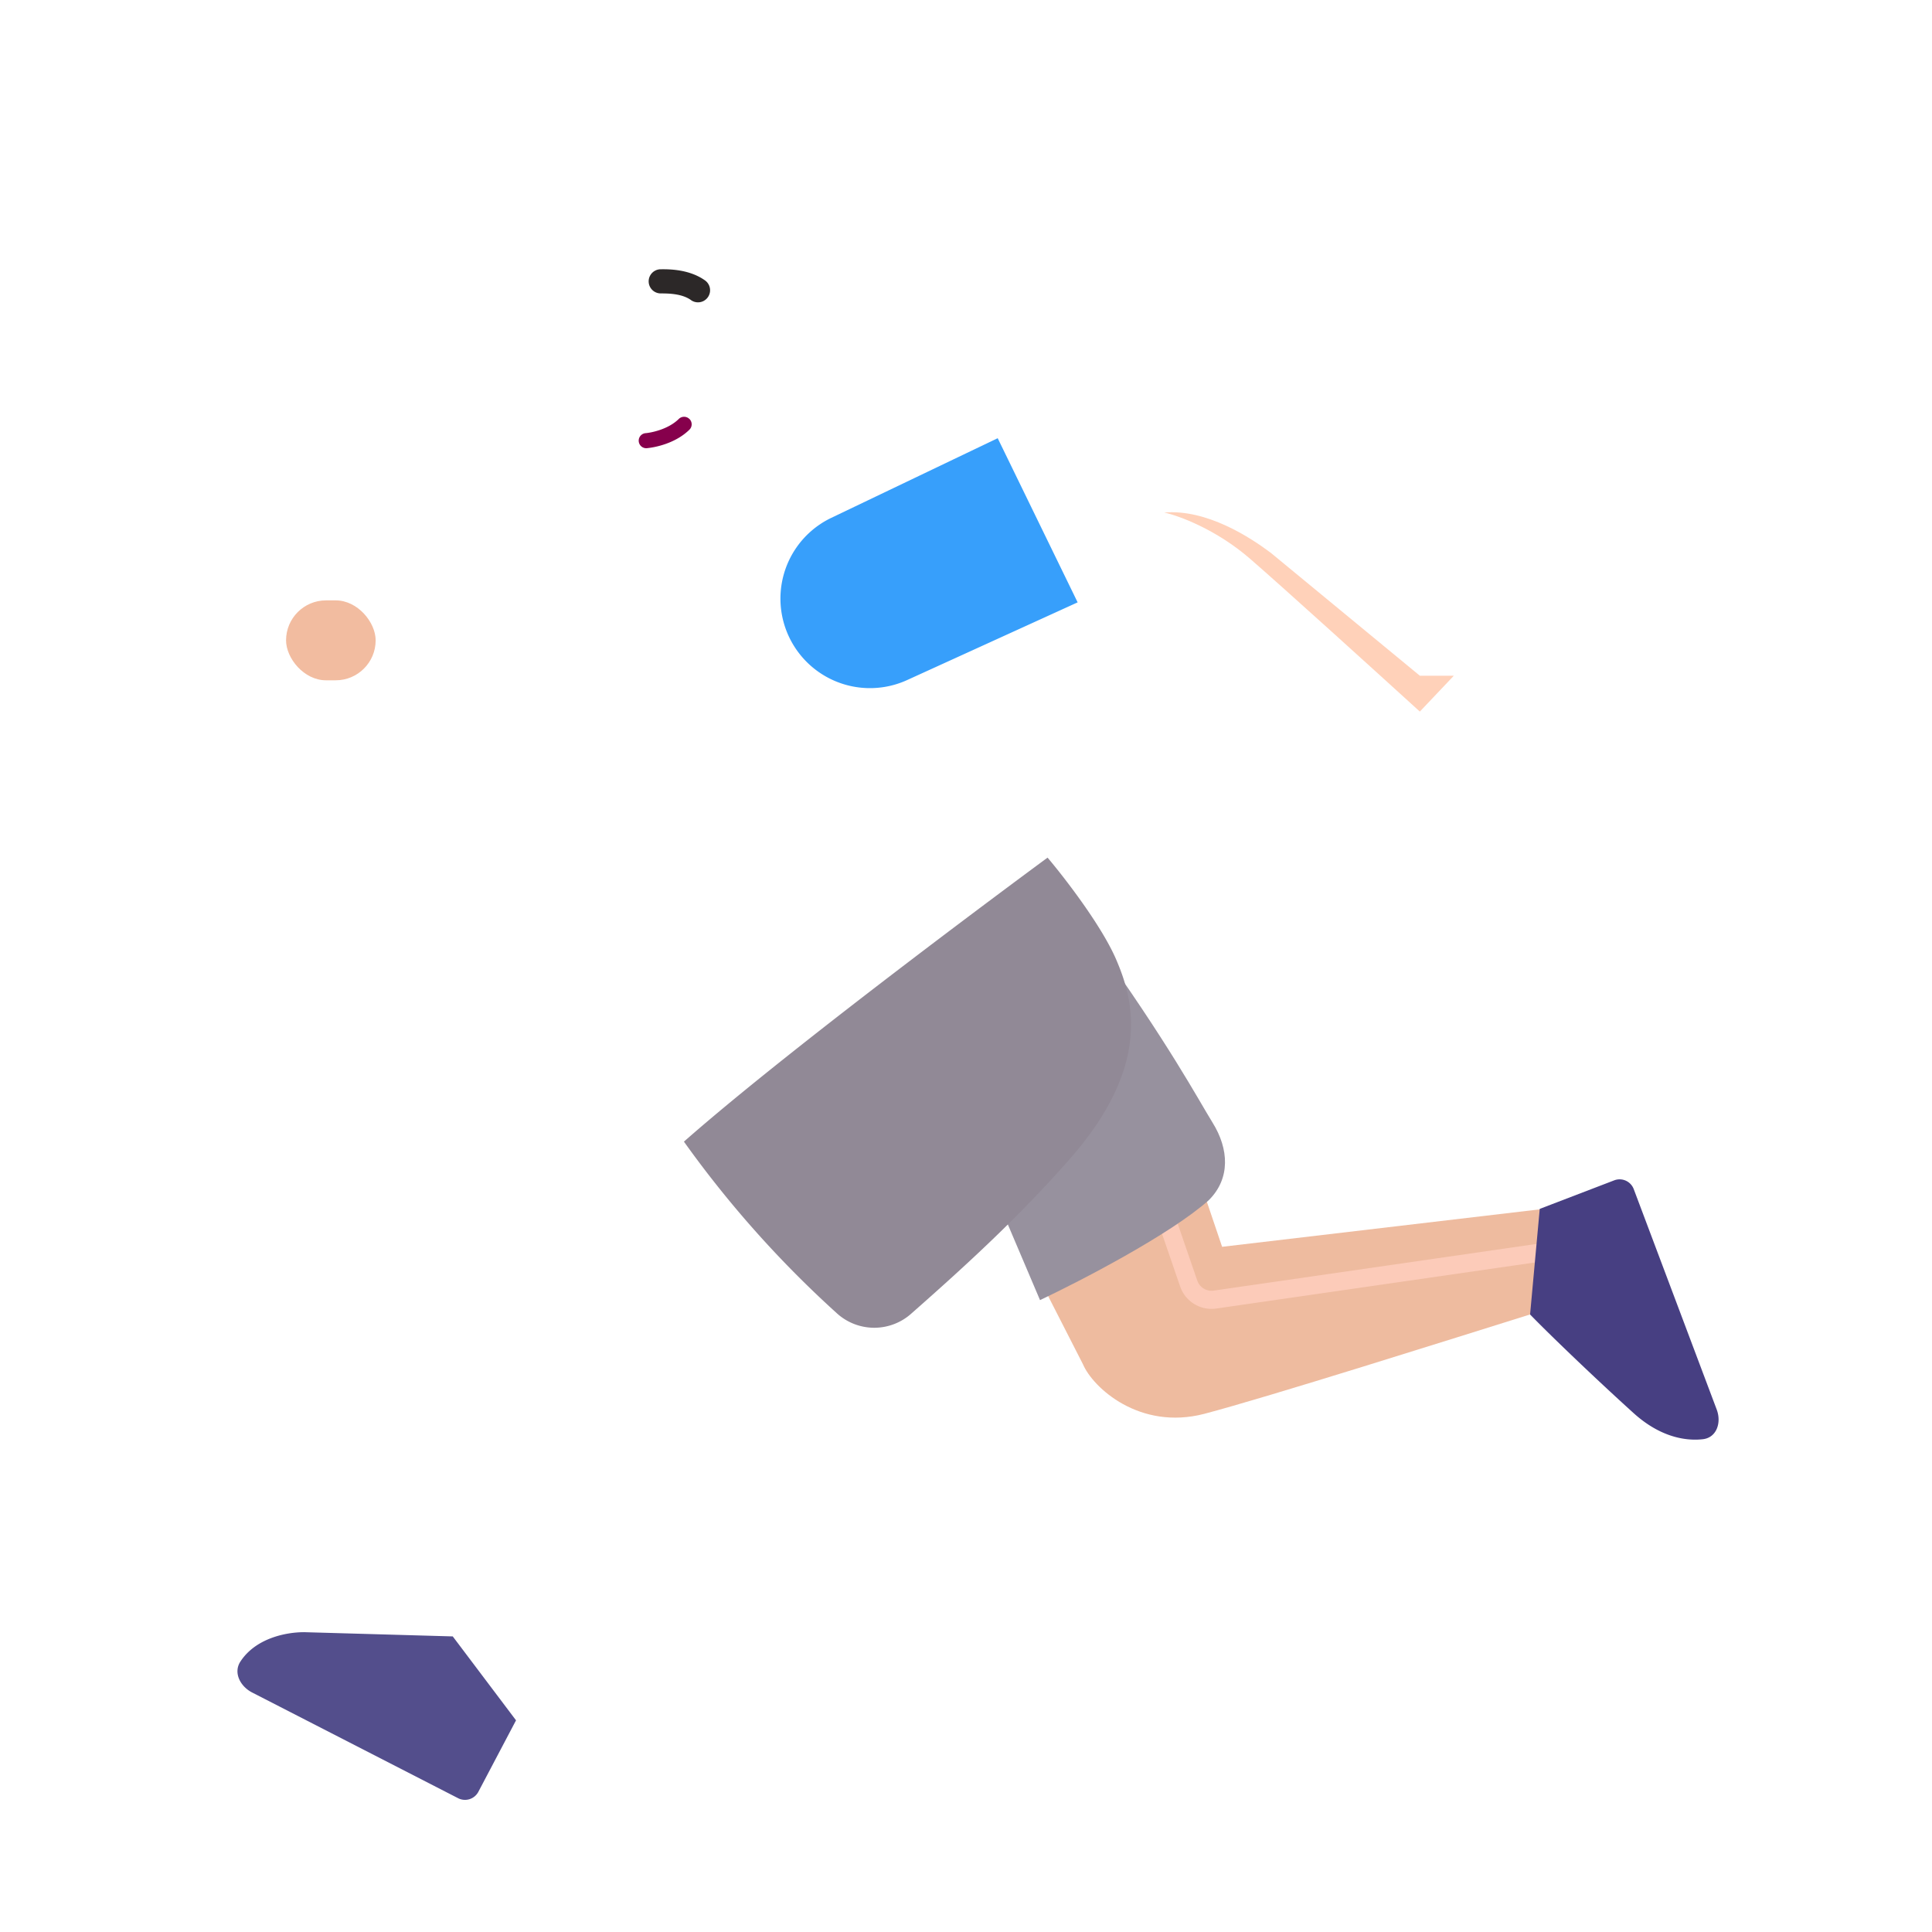 <svg xmlns="http://www.w3.org/2000/svg" width="3em" height="3em" viewBox="0 0 32 32"><g fill="none"><path fill="url(#)" d="M12.169 6.804h1.946v3.44h-1.946z" transform="rotate(-4.337 12.169 6.804)"/><path fill="url(#)" d="M12.169 6.804h1.946v3.44h-1.946z" transform="rotate(-4.337 12.169 6.804)"/><path fill="url(#)" d="M12.169 6.804h1.946v3.44h-1.946z" transform="rotate(-4.337 12.169 6.804)"/><path fill="url(#)" d="M9.944 5.997a1 1 0 0 0 .258-.457h.18v1.125c-.215.137-.522.115-.613-.09c-.079-.176-.02-.394.175-.578"/><path fill="url(#)" d="M9.944 5.997a1 1 0 0 0 .258-.457h.18v1.125c-.215.137-.522.115-.613-.09c-.079-.176-.02-.394.175-.578"/><g filter="url(#)"><path fill="url(#)" d="M10.168 5.033c.039-.8.298-1.187.42-1.3h3.733l.062 3.164c-.866 2.121-3.511 2.212-3.906 1.445s-.354-2.381-.309-3.309"/><path fill="url(#)" d="M10.168 5.033c.039-.8.298-1.187.42-1.3h3.733l.062 3.164c-.866 2.121-3.511 2.212-3.906 1.445s-.354-2.381-.309-3.309"/><path fill="url(#)" d="M10.168 5.033c.039-.8.298-1.187.42-1.3h3.733l.062 3.164c-.866 2.121-3.511 2.212-3.906 1.445s-.354-2.381-.309-3.309"/><path fill="url(#)" d="M10.168 5.033c.039-.8.298-1.187.42-1.3h3.733l.062 3.164c-.866 2.121-3.511 2.212-3.906 1.445s-.354-2.381-.309-3.309"/></g><g filter="url(#)"><path fill="url(#)" d="M10.807 4.28c-.656 0-.968-.37-1-.836c0-.656.502-.795.696-.816c.218-.023.304-.047.61-.262a.9.9 0 0 1 .91-.097c.148.07.476.105.71.035c.39-.117.695-.114.996.117c.21.16.363.16.614.16c.343 0 .635.154.855.32c.657.498.582 2.207.258 3.168c-.31.92-.777 1.028-1.168.993c-.47-.043-.59-.399-.66-.696c-.057-.237-.2-.99-.266-1.237c-.135-.063-.431-.086-.531-.474c-.1-.387-.493-.432-.758-.406c-.162.016-.61.031-1.266.031"/><path fill="url(#)" d="M10.807 4.28c-.656 0-.968-.37-1-.836c0-.656.502-.795.696-.816c.218-.023.304-.047.61-.262a.9.9 0 0 1 .91-.097c.148.07.476.105.71.035c.39-.117.695-.114.996.117c.21.16.363.16.614.16c.343 0 .635.154.855.32c.657.498.582 2.207.258 3.168c-.31.92-.777 1.028-1.168.993c-.47-.043-.59-.399-.66-.696c-.057-.237-.2-.99-.266-1.237c-.135-.063-.431-.086-.531-.474c-.1-.387-.493-.432-.758-.406c-.162.016-.61.031-1.266.031"/><path fill="url(#)" d="M10.807 4.28c-.656 0-.968-.37-1-.836c0-.656.502-.795.696-.816c.218-.023.304-.047.61-.262a.9.9 0 0 1 .91-.097c.148.07.476.105.71.035c.39-.117.695-.114.996.117c.21.16.363.16.614.16c.343 0 .635.154.855.32c.657.498.582 2.207.258 3.168c-.31.92-.777 1.028-1.168.993c-.47-.043-.59-.399-.66-.696c-.057-.237-.2-.99-.266-1.237c-.135-.063-.431-.086-.531-.474c-.1-.387-.493-.432-.758-.406c-.162.016-.61.031-1.266.031"/></g><path fill="url(#)" d="m12.94 6.488l.199-1.44a.727.727 0 0 1-.2 1.44"/><path fill="url(#)" d="m12.94 6.488l.199-1.44a.727.727 0 0 1-.2 1.44"/><path fill="url(#)" d="m12.94 6.488l.199-1.44a.727.727 0 0 1-.2 1.44"/><path fill="#86004C" fill-rule="evenodd" d="M11.42 6.94a.125.125 0 0 1-.002.178c-.238.233-.582.293-.692.304a.125.125 0 1 1-.025-.248c.093-.01.366-.062.542-.235a.125.125 0 0 1 .177.002" clip-rule="evenodd"/><path fill="#fff" d="M10.675 5.827h.988c0-.391-.221-.709-.494-.709s-.494.318-.494.71"/><path fill="url(#)" d="M11.28 5.827v-.004c0-.32-.137-.58-.307-.58s-.306.26-.306.58v.004z"/><path fill="url(#)" d="m11.085 5.827l.004-.072c0-.186-.08-.336-.176-.336c-.097 0-.176.15-.176.336q0 .038.004.072z"/><ellipse cx="10.848" cy="5.476" fill="url(#)" rx=".064" ry=".088" transform="rotate(24.61 10.848 5.476)"/><g filter="url(#)"><path fill="#2C2828" fill-rule="evenodd" d="M11.445 4.97c-.148-.105-.363-.11-.501-.11a.2.2 0 1 1 0-.4h.01c.128-.001.464-.001.724.185a.2.2 0 1 1-.234.325" clip-rule="evenodd"/></g><g filter="url(#)"><path fill="url(#)" d="M3.761 11.776c-.285-.364-.293-.871-.07-1.293s.547-.832 1.016-.813c.328.014.598.276.711.62q.105.027.206.076l3 1.447a1.6 1.6 0 0 0 1.639-.149l2.223-1.622a1.15 1.15 0 1 1 1.356 1.858l-2.224 1.622a3.9 3.9 0 0 1-3.993.362l-2.918-1.42c-.246-.122-.72-.4-.946-.688"/><path fill="url(#)" d="M3.761 11.776c-.285-.364-.293-.871-.07-1.293s.547-.832 1.016-.813c.328.014.598.276.711.62q.105.027.206.076l3 1.447a1.6 1.6 0 0 0 1.639-.149l2.223-1.622a1.15 1.15 0 1 1 1.356 1.858l-2.224 1.622a3.9 3.9 0 0 1-3.993.362l-2.918-1.42c-.246-.122-.72-.4-.946-.688"/><path fill="url(#)" d="M3.761 11.776c-.285-.364-.293-.871-.07-1.293s.547-.832 1.016-.813c.328.014.598.276.711.62q.105.027.206.076l3 1.447a1.6 1.6 0 0 0 1.639-.149l2.223-1.622a1.15 1.15 0 1 1 1.356 1.858l-2.224 1.622a3.9 3.9 0 0 1-3.993.362l-2.918-1.42c-.246-.122-.72-.4-.946-.688"/><path fill="url(#)" d="M3.761 11.776c-.285-.364-.293-.871-.07-1.293s.547-.832 1.016-.813c.328.014.598.276.711.62q.105.027.206.076l3 1.447a1.6 1.6 0 0 0 1.639-.149l2.223-1.622a1.15 1.15 0 1 1 1.356 1.858l-2.224 1.622a3.9 3.9 0 0 1-3.993.362l-2.918-1.42c-.246-.122-.72-.4-.946-.688"/></g><path fill="url(#)" d="m13.136 8.858l.74-.39a1 1 0 0 1 .584-.106l2.003 1.773c-.229 1.79.13 3.008.9 4.077l-4.253 3.23c-1.517-2.635-1.93-5.073-1.556-6.354c.318-1.228 1.05-1.898 1.582-2.23"/><path fill="url(#)" d="m13.136 8.858l.74-.39a1 1 0 0 1 .584-.106l2.003 1.773c-.229 1.79.13 3.008.9 4.077l-4.253 3.23c-1.517-2.635-1.93-5.073-1.556-6.354c.318-1.228 1.05-1.898 1.582-2.23"/><path fill="url(#)" d="m13.136 8.858l.74-.39a1 1 0 0 1 .584-.106l2.003 1.773c-.229 1.79.13 3.008.9 4.077l-4.253 3.23c-1.517-2.635-1.93-5.073-1.556-6.354c.318-1.228 1.05-1.898 1.582-2.23"/><path fill="url(#)" d="m13.136 8.858l.74-.39a1 1 0 0 1 .584-.106l2.003 1.773c-.229 1.79.13 3.008.9 4.077l-4.253 3.23c-1.517-2.635-1.93-5.073-1.556-6.354c.318-1.228 1.05-1.898 1.582-2.23"/><path fill="url(#)" d="m13.136 8.858l.74-.39a1 1 0 0 1 .584-.106l2.003 1.773c-.229 1.79.13 3.008.9 4.077l-4.253 3.23c-1.517-2.635-1.93-5.073-1.556-6.354c.318-1.228 1.05-1.898 1.582-2.23"/><path fill="url(#)" d="m13.136 8.858l.74-.39a1 1 0 0 1 .584-.106l2.003 1.773c-.229 1.79.13 3.008.9 4.077l-4.253 3.23c-1.517-2.635-1.93-5.073-1.556-6.354c.318-1.228 1.05-1.898 1.582-2.23"/><g filter="url(#)"><path stroke="url(#)" stroke-width=".4" d="m5.792 11.275l3.062 1.422l-.156.121"/></g><circle cx="22.204" cy="11.989" r=".63" fill="url(#)"/><g filter="url(#)"><path fill="url(#)" fill-rule="evenodd" d="M19.704 10.12a1.85 1.85 0 0 0-1.873-.285l-2.687 1.092l-.866-2.13l2.687-1.093a4.15 4.15 0 0 1 4.2.64l2.997 2.508a.65.65 0 0 1 .085.912l-.636.772a.65.65 0 0 1-.919.085z" clip-rule="evenodd"/></g><path fill="#379FFB" d="m17.849 9.977l-1.324-2.719l-2.764 1.323a1.483 1.483 0 0 0 1.255 2.687z"/><path fill="url(#)" d="m17.849 9.977l-1.324-2.719l-2.764 1.323a1.483 1.483 0 0 0 1.255 2.687z"/><path fill="url(#)" d="m17.849 9.977l-1.324-2.719l-2.764 1.323a1.483 1.483 0 0 0 1.255 2.687z"/><path fill="url(#)" d="m17.849 9.977l-1.324-2.719l-2.764 1.323a1.483 1.483 0 0 0 1.255 2.687z"/><rect width="1.484" height="1.324" x="4.738" y="9.944" fill="#F2BCA0" rx=".662"/><rect width="1.484" height="1.324" x="4.738" y="9.944" fill="url(#)" rx=".662"/><rect width="1.484" height="1.324" x="4.738" y="9.944" fill="url(#)" rx=".662"/><path fill="url(#)" d="M9.015 21.885a855 855 0 0 1-1.546 5.219l1.074 1.39c.86-1.614 2.641-4.986 2.93-5.66c.242-.566.566-.71.808-.855l1.34-.805l-1.973-2.472c-.12.093-.594.444-1.32 1.074c-.734.636-1.169 1.617-1.313 2.11"/><path fill="url(#)" d="M9.015 21.885a855 855 0 0 1-1.546 5.219l1.074 1.39c.86-1.614 2.641-4.986 2.93-5.66c.242-.566.566-.71.808-.855l1.34-.805l-1.973-2.472c-.12.093-.594.444-1.32 1.074c-.734.636-1.169 1.617-1.313 2.11"/><path fill="url(#)" d="M9.015 21.885a855 855 0 0 1-1.546 5.219l1.074 1.39c.86-1.614 2.641-4.986 2.93-5.66c.242-.566.566-.71.808-.855l1.34-.805l-1.973-2.472c-.12.093-.594.444-1.32 1.074c-.734.636-1.169 1.617-1.313 2.11"/><path fill="url(#)" d="M9.015 21.885a855 855 0 0 1-1.546 5.219l1.074 1.39c.86-1.614 2.641-4.986 2.93-5.66c.242-.566.566-.71.808-.855l1.34-.805l-1.973-2.472c-.12.093-.594.444-1.32 1.074c-.734.636-1.169 1.617-1.313 2.11"/><g filter="url(#)"><path fill="#534E8C" d="m5.039 27.034l2.46.07l1.048 1.39l-.624 1.184a.25.25 0 0 1-.335.106l-3.41-1.75c-.197-.1-.317-.327-.197-.512c.247-.381.74-.488 1.058-.488"/><path fill="url(#)" d="m5.039 27.034l2.46.07l1.048 1.39l-.624 1.184a.25.25 0 0 1-.335.106l-3.41-1.75c-.197-.1-.317-.327-.197-.512c.247-.381.74-.488 1.058-.488"/><path fill="url(#)" d="m5.039 27.034l2.46.07l1.048 1.39l-.624 1.184a.25.25 0 0 1-.335.106l-3.41-1.75c-.197-.1-.317-.327-.197-.512c.247-.381.74-.488 1.058-.488"/></g><path fill="url(#)" d="m5.039 27.034l2.46.07l1.048 1.39l-.624 1.184a.25.25 0 0 1-.335.106l-3.41-1.75c-.197-.1-.317-.327-.197-.512c.247-.381.74-.488 1.058-.488"/><g filter="url(#)"><path fill="#EEBB9F" d="m17.937 22.596l-.652-1.277l2.613-1.684l.344 1.016l5.836-.688l-.625 1.774c-1.422.445-4.465 1.407-5.504 1.68c-1.074.28-1.848-.434-2.012-.821"/><path fill="url(#)" d="m17.937 22.596l-.652-1.277l2.613-1.684l.344 1.016l5.836-.688l-.625 1.774c-1.422.445-4.465 1.407-5.504 1.68c-1.074.28-1.848-.434-2.012-.821"/><path fill="url(#)" d="m17.937 22.596l-.652-1.277l2.613-1.684l.344 1.016l5.836-.688l-.625 1.774c-1.422.445-4.465 1.407-5.504 1.68c-1.074.28-1.848-.434-2.012-.821"/></g><g filter="url(#)"><path stroke="#FCCBB9" stroke-width=".3" d="m19.297 20.12l.392 1.14a.4.4 0 0 0 .435.265l5.761-.833"/></g><path fill="#473F82" d="m26.737 19.55l-1.234.473l-.16 1.749c.305.315 1.058 1.04 1.715 1.634c.428.387.844.466 1.146.432c.23-.026.312-.276.23-.492l-1.374-3.65a.25.25 0 0 0-.323-.146"/><path fill="url(#)" d="m26.737 19.55l-1.234.473l-.16 1.749c.305.315 1.058 1.04 1.715 1.634c.428.387.844.466 1.146.432c.23-.026.312-.276.23-.492l-1.374-3.65a.25.25 0 0 0-.323-.146"/><path fill="url(#)" d="m26.737 19.55l-1.234.473l-.16 1.749c.305.315 1.058 1.04 1.715 1.634c.428.387.844.466 1.146.432c.23-.026.312-.276.23-.492l-1.374-3.65a.25.25 0 0 0-.323-.146"/><path fill="url(#)" d="m26.737 19.55l-1.234.473l-.16 1.749c.305.315 1.058 1.04 1.715 1.634c.428.387.844.466 1.146.432c.23-.026.312-.276.23-.492l-1.374-3.65a.25.25 0 0 0-.323-.146"/><g filter="url(#)"><path fill="#97919E" d="m17.226 21.534l-.914-2.149l1.793-3.844c1.258 1.754 1.738 2.664 1.98 3.055c.269.433.298.922-.062 1.281c-.637.569-2.13 1.341-2.797 1.657"/><path fill="url(#)" d="m17.226 21.534l-.914-2.149l1.793-3.844c1.258 1.754 1.738 2.664 1.98 3.055c.269.433.298.922-.062 1.281c-.637.569-2.13 1.341-2.797 1.657"/></g><path fill="#918996" d="M17.351 14.205s-4.125 3.032-6.023 4.704a17.7 17.7 0 0 0 2.544 2.853a.92.92 0 0 0 1.23-.012c.92-.81 1.78-1.601 2.616-2.552c1.375-1.563 1.047-2.663.766-3.313c-.244-.562-.857-1.354-1.133-1.68"/><path fill="url(#)" d="M17.351 14.205s-4.125 3.032-6.023 4.704a17.7 17.7 0 0 0 2.544 2.853a.92.92 0 0 0 1.23-.012c.92-.81 1.78-1.601 2.616-2.552c1.375-1.563 1.047-2.663.766-3.313c-.244-.562-.857-1.354-1.133-1.68"/><path fill="url(#)" d="M17.351 14.205s-4.125 3.032-6.023 4.704a17.7 17.7 0 0 0 2.544 2.853a.92.92 0 0 0 1.23-.012c.92-.81 1.78-1.601 2.616-2.552c1.375-1.563 1.047-2.663.766-3.313c-.244-.562-.857-1.354-1.133-1.68"/><path fill="url(#)" d="M17.351 14.205s-4.125 3.032-6.023 4.704a17.7 17.7 0 0 0 2.544 2.853a.92.92 0 0 0 1.23-.012c.92-.81 1.78-1.601 2.616-2.552c1.375-1.563 1.047-2.663.766-3.313c-.244-.562-.857-1.354-1.133-1.68"/><path fill="url(#)" d="M17.351 14.205s-4.125 3.032-6.023 4.704a17.7 17.7 0 0 0 2.544 2.853a.92.92 0 0 0 1.23-.012c.92-.81 1.78-1.601 2.616-2.552c1.375-1.563 1.047-2.663.766-3.313c-.244-.562-.857-1.354-1.133-1.68"/><path fill="url(#)" d="M17.351 14.205s-4.125 3.032-6.023 4.704a17.7 17.7 0 0 0 2.544 2.853a.92.92 0 0 0 1.23-.012c.92-.81 1.78-1.601 2.616-2.552c1.375-1.563 1.047-2.663.766-3.313c-.244-.562-.857-1.354-1.133-1.68"/><g filter="url(#)"><path fill="#FFD1B9" d="M20.705 9.255c-.563-.488-1.182-.714-1.422-.766c.704-.059 1.422.41 1.766.668l2.468 2.035h.563l-.563.594c-.703-.64-2.25-2.044-2.812-2.531"/></g><defs><radialGradient id="" cx="0" cy="0" r="1" gradientTransform="matrix(-.052 -2.213 1.599 -.037 13.877 8.813)" gradientUnits="userSpaceOnUse"><stop offset=".116" stop-color="#F5BDA3"/><stop offset="1" stop-color="#EDA68D"/></radialGradient><radialGradient id="" cx="0" cy="0" r="1" gradientTransform="matrix(-.536 .664 -.9 -.726 14.231 7.24)" gradientUnits="userSpaceOnUse"><stop stop-color="#D09475"/><stop offset="1" stop-color="#E0A489" stop-opacity="0"/></radialGradient><radialGradient id="" cx="0" cy="0" r="1" gradientTransform="matrix(.011 -.869 .24 .003 12.383 9.217)" gradientUnits="userSpaceOnUse"><stop stop-color="#FFBAA2"/><stop offset="1" stop-color="#F0A48B" stop-opacity="0"/></radialGradient><radialGradient id="" cx="0" cy="0" r="1" gradientTransform="matrix(.477 .258 -.364 .673 9.653 6.435)" gradientUnits="userSpaceOnUse"><stop offset=".101" stop-color="#FFD4B7"/><stop offset=".684" stop-color="#FFC4A7"/></radialGradient><radialGradient id="" cx="0" cy="0" r="1" gradientTransform="matrix(-.12 -.292 .438 -.18 10.059 6.752)" gradientUnits="userSpaceOnUse"><stop stop-color="#F0AA89"/><stop offset="1" stop-color="#F0AA89" stop-opacity="0"/></radialGradient><radialGradient id="" cx="0" cy="0" r="1" gradientTransform="matrix(-.844 -.047 .057 -1.029 13.315 5.731)" gradientUnits="userSpaceOnUse"><stop offset=".156" stop-color="#EEB298"/><stop offset="1" stop-color="#EEB298" stop-opacity="0"/></radialGradient><radialGradient id="" cx="0" cy="0" r="1" gradientTransform="matrix(0 -5.188 2.016 0 10.419 6.919)" gradientUnits="userSpaceOnUse"><stop offset=".219" stop-color="#FFCDB7"/><stop offset="1" stop-color="#FFCDB7" stop-opacity="0"/></radialGradient><radialGradient id="" cx="0" cy="0" r="1" gradientTransform="matrix(0 .391 -.609 0 11.247 5.778)" gradientUnits="userSpaceOnUse"><stop offset=".155" stop-color="#FABFA4"/><stop offset="1" stop-color="#FABFA4" stop-opacity="0"/></radialGradient><radialGradient id="" cx="0" cy="0" r="1" gradientTransform="matrix(-3.437 3.125 -3.544 -3.898 15.19 3.07)" gradientUnits="userSpaceOnUse"><stop offset=".363" stop-color="#251A23"/><stop offset="1" stop-color="#1D0D23"/></radialGradient><radialGradient id="" cx="0" cy="0" r="1" gradientTransform="rotate(81.634 5.331 10.641)scale(2.712 1.198)" gradientUnits="userSpaceOnUse"><stop offset=".106" stop-color="#464143"/><stop offset="1" stop-color="#464143" stop-opacity="0"/></radialGradient><radialGradient id="" cx="0" cy="0" r="1" gradientTransform="matrix(1.5 -.094 .184 2.944 9.893 3.685)" gradientUnits="userSpaceOnUse"><stop offset=".218" stop-color="#544B49"/><stop offset="1" stop-color="#544B49" stop-opacity="0"/></radialGradient><radialGradient id="" cx="0" cy="0" r="1" gradientTransform="matrix(.727 -.211 .103 .355 13.09 5.614)" gradientUnits="userSpaceOnUse"><stop offset=".17" stop-color="#FAC7B1"/><stop offset="1" stop-color="#ECB39E"/></radialGradient><radialGradient id="" cx="0" cy="0" r="1" gradientTransform="matrix(.226 1.18 -1.229 .235 13.122 5.314)" gradientUnits="userSpaceOnUse"><stop offset=".556" stop-color="#E7A792" stop-opacity="0"/><stop offset="1" stop-color="#DD9A7E"/><stop offset="1" stop-color="#E7A792"/></radialGradient><radialGradient id="" cx="0" cy="0" r="1" gradientTransform="matrix(.273 0 0 .531 10.952 5.806)" gradientUnits="userSpaceOnUse"><stop offset=".895" stop-color="#916A62"/><stop offset="1" stop-color="#824D44"/></radialGradient><radialGradient id="" cx="0" cy="0" r="1" gradientTransform="matrix(.25 0 0 .541 10.784 5.827)" gradientUnits="userSpaceOnUse"><stop stop-color="#666361"/><stop offset=".813" stop-color="#565352"/></radialGradient><radialGradient id="" cx="0" cy="0" r="1" gradientTransform="matrix(1.21 -.125 .201 1.944 3.535 11.614)" gradientUnits="userSpaceOnUse"><stop stop-color="#FFD8BE"/><stop offset="1" stop-color="#FFC5A1" stop-opacity="0"/><stop offset="1" stop-color="#FFD8BE" stop-opacity="0"/></radialGradient><radialGradient id="" cx="0" cy="0" r="1" gradientTransform="matrix(-.328 2.849 -1.431 -.165 11.698 12.15)" gradientUnits="userSpaceOnUse"><stop stop-color="#DD887E"/><stop offset="1" stop-color="#DD887E" stop-opacity="0"/></radialGradient><radialGradient id="" cx="0" cy="0" r="1" gradientTransform="matrix(-.75 1.219 -.427 -.263 5.167 10.608)" gradientUnits="userSpaceOnUse"><stop offset=".258" stop-color="#E1A18E"/><stop offset="1" stop-color="#E1A18E" stop-opacity="0"/></radialGradient><radialGradient id="" cx="0" cy="0" r="1" gradientTransform="rotate(-103.261 13.881 2.745)scale(5.33 3.051)" gradientUnits="userSpaceOnUse"><stop offset=".175" stop-color="#346ECE"/><stop offset="1" stop-color="#346ECE" stop-opacity="0"/></radialGradient><radialGradient id="" cx="0" cy="0" r="1" gradientTransform="rotate(84.038 -1.213 12.58)scale(5.687 2.16)" gradientUnits="userSpaceOnUse"><stop stop-color="#63A0DB"/><stop offset="1" stop-color="#347CDB" stop-opacity="0"/></radialGradient><radialGradient id="" cx="0" cy="0" r="1" gradientTransform="matrix(-2.406 .719 -1.453 -4.864 17.109 13.291)" gradientUnits="userSpaceOnUse"><stop stop-color="#598FC9"/><stop offset="1" stop-color="#598FC9" stop-opacity="0"/></radialGradient><radialGradient id="" cx="0" cy="0" r="1" gradientTransform="matrix(1.606 -.725 .882 1.954 14.394 10.879)" gradientUnits="userSpaceOnUse"><stop offset=".238" stop-color="#2B71E5"/><stop offset="1" stop-color="#2B71E5" stop-opacity="0"/></radialGradient><radialGradient id="" cx="0" cy="0" r="1" gradientTransform="matrix(-1.031 .609 -.642 -1.086 13.677 10.573)" gradientUnits="userSpaceOnUse"><stop stop-color="#529CEA"/><stop offset="1" stop-color="#529CEA" stop-opacity="0"/></radialGradient><radialGradient id="" cx="0" cy="0" r="1" gradientTransform="rotate(24.692 -16.792 55.32)scale(1.122 1.178)" gradientUnits="userSpaceOnUse"><stop stop-color="#ECA693"/><stop offset=".906" stop-color="#BB7D84"/></radialGradient><radialGradient id="" cx="0" cy="0" r="1" gradientTransform="matrix(1.281 .188 -.317 2.164 12.671 9.885)" gradientUnits="userSpaceOnUse"><stop stop-color="#5AA7EA"/><stop offset="1" stop-color="#5AA7EA" stop-opacity="0"/></radialGradient><radialGradient id="" cx="0" cy="0" r="1" gradientTransform="matrix(-.875 .422 -.659 -1.367 17.358 8.37)" gradientUnits="userSpaceOnUse"><stop offset=".164" stop-color="#4DB0FB"/><stop offset="1" stop-color="#4DB0FB" stop-opacity="0"/></radialGradient><radialGradient id="" cx="0" cy="0" r="1" gradientTransform="matrix(.438 -.748 1.057 .618 5.276 11.268)" gradientUnits="userSpaceOnUse"><stop stop-color="#DF9B93"/><stop offset="1" stop-color="#DF9B93" stop-opacity="0"/></radialGradient><radialGradient id="" cx="0" cy="0" r="1" gradientTransform="matrix(.559 0 0 1.248 4.717 10.606)" gradientUnits="userSpaceOnUse"><stop stop-color="#FFCFB6"/><stop offset="1" stop-color="#FFCFB6" stop-opacity="0"/></radialGradient><radialGradient id="" cx="0" cy="0" r="1" gradientTransform="matrix(-4.653 9.341 -2.719 -1.354 14.084 21.059)" gradientUnits="userSpaceOnUse"><stop offset=".183" stop-color="#DCA5A4"/><stop offset="1" stop-color="#DCA5A4" stop-opacity="0"/></radialGradient><radialGradient id="" cx="0" cy="0" r="1" gradientTransform="rotate(108.122 -.857 15.515)scale(4.94 1.238)" gradientUnits="userSpaceOnUse"><stop offset=".173" stop-color="#BE8394"/><stop offset="1" stop-color="#BE8394" stop-opacity="0"/></radialGradient><radialGradient id="" cx="0" cy="0" r="1" gradientTransform="rotate(-18.357 88.253 1.77)scale(.943 1.565)" gradientUnits="userSpaceOnUse"><stop stop-color="#64628C"/><stop offset="1" stop-color="#64628C" stop-opacity="0"/></radialGradient><radialGradient id="" cx="0" cy="0" r="1" gradientTransform="rotate(71.565 -3.824 23.734)scale(1.705 1.023)" gradientUnits="userSpaceOnUse"><stop stop-color="#EEBA9F"/><stop offset="1" stop-color="#EEBA9F" stop-opacity="0"/></radialGradient><radialGradient id="" cx="0" cy="0" r="1" gradientTransform="matrix(.703 1.125 -2.573 1.608 17.87 20.75)" gradientUnits="userSpaceOnUse"><stop stop-color="#D6949B"/><stop offset="1" stop-color="#D6949B" stop-opacity="0"/></radialGradient><radialGradient id="" cx="0" cy="0" r="1" gradientTransform="matrix(2.438 4.75 -1.701 .873 17.015 18.698)" gradientUnits="userSpaceOnUse"><stop offset=".329" stop-color="#746484"/><stop offset="1" stop-color="#827483" stop-opacity="0"/></radialGradient><radialGradient id="" cx="0" cy="0" r="1" gradientTransform="matrix(2.875 3.594 -13.677 10.942 13.921 16.916)" gradientUnits="userSpaceOnUse"><stop offset=".554" stop-color="#917EA3" stop-opacity="0"/><stop offset="1" stop-color="#917EA3"/></radialGradient><radialGradient id="" cx="0" cy="0" r="1" gradientTransform="matrix(1.011 -2.181 7.255 3.364 14.536 22.396)" gradientUnits="userSpaceOnUse"><stop stop-color="#885FA7"/><stop offset="1" stop-color="#9583A6" stop-opacity="0"/></radialGradient><radialGradient id="" cx="0" cy="0" r="1" gradientTransform="matrix(-2.054 1.36 -1.293 -1.954 18.044 16.739)" gradientUnits="userSpaceOnUse"><stop stop-color="#AFA8B2"/><stop offset="1" stop-color="#9B92A1" stop-opacity="0"/></radialGradient><radialGradient id="" cx="0" cy="0" r="1" gradientTransform="matrix(1.906 -.906 .114 .239 13.515 17.026)" gradientUnits="userSpaceOnUse"><stop offset=".207" stop-color="#9C959A"/><stop offset="1" stop-color="#9C959A" stop-opacity="0"/></radialGradient><linearGradient id="" x1="13.003" x2="10.14" y1="6.474" y2="6.646" gradientUnits="userSpaceOnUse"><stop stop-color="#F0B5A2"/><stop offset="1" stop-color="#FAC1A8"/></linearGradient><linearGradient id="" x1="13.036" x2="13.185" y1="5.683" y2="5.695" gradientUnits="userSpaceOnUse"><stop stop-color="#F4B9A2"/><stop offset="1" stop-color="#F4BCA5" stop-opacity="0"/></linearGradient><linearGradient id="" x1="10.777" x2="10.963" y1="5.437" y2="5.498" gradientUnits="userSpaceOnUse"><stop stop-color="#fff"/><stop offset="1" stop-color="#fff" stop-opacity="0"/></linearGradient><linearGradient id="" x1="4.37" x2="12.307" y1="11.322" y2="13.572" gradientUnits="userSpaceOnUse"><stop stop-color="#EBB1A3"/><stop offset="1" stop-color="#E5A48B"/></linearGradient><linearGradient id="" x1="14.394" x2="14.394" y1="8.323" y2="17.442" gradientUnits="userSpaceOnUse"><stop stop-color="#4091EC"/><stop offset="1" stop-color="#337FE1"/></linearGradient><linearGradient id="" x1="5.604" x2="8.541" y1="11.381" y2="13.006" gradientUnits="userSpaceOnUse"><stop stop-color="#F6BBA5"/><stop offset="1" stop-color="#E2A789" stop-opacity="0"/><stop offset="1" stop-color="#F6BBA5" stop-opacity="0"/></linearGradient><linearGradient id="" x1="17.817" x2="25.325" y1="8.772" y2="12.772" gradientUnits="userSpaceOnUse"><stop stop-color="#FBBEA2"/><stop offset="1" stop-color="#FFD5B7"/></linearGradient><linearGradient id="" x1="16.515" x2="15.109" y1="10.916" y2="8.479" gradientUnits="userSpaceOnUse"><stop stop-color="#2C6BD5"/><stop offset="1" stop-color="#2F89F4" stop-opacity="0"/></linearGradient><linearGradient id="" x1="12.453" x2="9.078" y1="19.979" y2="28.104" gradientUnits="userSpaceOnUse"><stop stop-color="#F2BEAE"/><stop offset="1" stop-color="#F4BCB0"/></linearGradient><linearGradient id="" x1="7.845" x2="9.12" y1="24.643" y2="25.126" gradientUnits="userSpaceOnUse"><stop stop-color="#FFDDBE"/><stop offset="1" stop-color="#FFDDBE" stop-opacity="0"/></linearGradient><linearGradient id="" x1="5.898" x2="6.054" y1="28.94" y2="28.627" gradientUnits="userSpaceOnUse"><stop stop-color="#443088"/><stop offset="1" stop-color="#534F8C" stop-opacity="0"/></linearGradient><linearGradient id="" x1="8.14" x2="7.484" y1="29.338" y2="28.901" gradientUnits="userSpaceOnUse"><stop stop-color="#4C438D"/><stop offset="1" stop-color="#4C438D" stop-opacity="0"/></linearGradient><linearGradient id="" x1="26.14" x2="26.64" y1="19.534" y2="20.698" gradientUnits="userSpaceOnUse"><stop offset=".024" stop-color="#444367"/><stop offset="1" stop-color="#444367" stop-opacity="0"/></linearGradient><linearGradient id="" x1="26.14" x2="26.904" y1="22.494" y2="21.689" gradientUnits="userSpaceOnUse"><stop stop-color="#5A418F"/><stop offset="1" stop-color="#5A418F" stop-opacity="0"/></linearGradient><linearGradient id="" x1="27.922" x2="27.515" y1="21.776" y2="21.916" gradientUnits="userSpaceOnUse"><stop offset=".213" stop-color="#5E5D8F"/><stop offset="1" stop-color="#484083" stop-opacity="0"/></linearGradient><linearGradient id="" x1="13.171" x2="13.859" y1="17.166" y2="18.098" gradientUnits="userSpaceOnUse"><stop stop-color="#908582"/><stop offset="1" stop-color="#908582" stop-opacity="0"/></linearGradient><filter id="" width="4.443" height="5.249" x="9.94" y="3.533" color-interpolation-filters="sRGB" filterUnits="userSpaceOnUse"><feFlood flood-opacity="0" result="BackgroundImageFix"/><feBlend in="SourceGraphic" in2="BackgroundImageFix" result="shape"/><feColorMatrix in="SourceAlpha" result="hardAlpha" values="0 0 0 0 0 0 0 0 0 0 0 0 0 0 0 0 0 0 127 0"/><feOffset dx="-.2" dy="-.2"/><feGaussianBlur stdDeviation=".5"/><feComposite in2="hardAlpha" k2="-1" k3="1" operator="arithmetic"/><feColorMatrix values="0 0 0 0 0.816 0 0 0 0 0.596 0 0 0 0 0.58 0 0 0 1 0"/><feBlend in2="shape" result="effect1_innerShadow_4002_549"/></filter><filter id="" width="6.391" height="5.479" x="9.507" y="1.888" color-interpolation-filters="sRGB" filterUnits="userSpaceOnUse"><feFlood flood-opacity="0" result="BackgroundImageFix"/><feBlend in="SourceGraphic" in2="BackgroundImageFix" result="shape"/><feColorMatrix in="SourceAlpha" result="hardAlpha" values="0 0 0 0 0 0 0 0 0 0 0 0 0 0 0 0 0 0 127 0"/><feOffset dx="-.3" dy=".3"/><feGaussianBlur stdDeviation=".3"/><feComposite in2="hardAlpha" k2="-1" k3="1" operator="arithmetic"/><feColorMatrix values="0 0 0 0 0.282 0 0 0 0 0.263 0 0 0 0 0.271 0 0 0 1 0"/><feBlend in2="shape" result="effect1_innerShadow_4002_549"/><feColorMatrix in="SourceAlpha" result="hardAlpha" values="0 0 0 0 0 0 0 0 0 0 0 0 0 0 0 0 0 0 127 0"/><feOffset dx=".2" dy="-.3"/><feGaussianBlur stdDeviation=".375"/><feComposite in2="hardAlpha" k2="-1" k3="1" operator="arithmetic"/><feColorMatrix values="0 0 0 0 0.098 0 0 0 0 0.055 0 0 0 0 0.071 0 0 0 1 0"/><feBlend in2="effect1_innerShadow_4002_549" result="effect2_innerShadow_4002_549"/></filter><filter id="" width="1.117" height=".648" x="10.644" y="4.459" color-interpolation-filters="sRGB" filterUnits="userSpaceOnUse"><feFlood flood-opacity="0" result="BackgroundImageFix"/><feBlend in="SourceGraphic" in2="BackgroundImageFix" result="shape"/><feColorMatrix in="SourceAlpha" result="hardAlpha" values="0 0 0 0 0 0 0 0 0 0 0 0 0 0 0 0 0 0 127 0"/><feOffset dx="-.1" dy=".1"/><feGaussianBlur stdDeviation=".1"/><feComposite in2="hardAlpha" k2="-1" k3="1" operator="arithmetic"/><feColorMatrix values="0 0 0 0 0.071 0 0 0 0 0.059 0 0 0 0 0.055 0 0 0 1 0"/><feBlend in2="shape" result="effect1_innerShadow_4002_549"/></filter><filter id="" width="10.979" height="5.402" x="3.335" y="9.069" color-interpolation-filters="sRGB" filterUnits="userSpaceOnUse"><feFlood flood-opacity="0" result="BackgroundImageFix"/><feBlend in="SourceGraphic" in2="BackgroundImageFix" result="shape"/><feColorMatrix in="SourceAlpha" result="hardAlpha" values="0 0 0 0 0 0 0 0 0 0 0 0 0 0 0 0 0 0 127 0"/><feOffset dx="-.2" dy=".2"/><feGaussianBlur stdDeviation=".25"/><feComposite in2="hardAlpha" k2="-1" k3="1" operator="arithmetic"/><feColorMatrix values="0 0 0 0 0.871 0 0 0 0 0.655 0 0 0 0 0.545 0 0 0 1 0"/><feBlend in2="shape" result="effect1_innerShadow_4002_549"/><feColorMatrix in="SourceAlpha" result="hardAlpha" values="0 0 0 0 0 0 0 0 0 0 0 0 0 0 0 0 0 0 127 0"/><feOffset dx="-.2" dy="-.6"/><feGaussianBlur stdDeviation=".5"/><feComposite in2="hardAlpha" k2="-1" k3="1" operator="arithmetic"/><feColorMatrix values="0 0 0 0 0.788 0 0 0 0 0.533 0 0 0 0 0.565 0 0 0 1 0"/><feBlend in2="effect1_innerShadow_4002_549" result="effect2_innerShadow_4002_549"/></filter><filter id="" width="3.929" height="2.283" x="5.507" y="10.894" color-interpolation-filters="sRGB" filterUnits="userSpaceOnUse"><feFlood flood-opacity="0" result="BackgroundImageFix"/><feBlend in="SourceGraphic" in2="BackgroundImageFix" result="shape"/><feGaussianBlur result="effect1_foregroundBlur_4002_549" stdDeviation=".1"/></filter><filter id="" width="10.118" height="6.174" x="14.278" y="6.598" color-interpolation-filters="sRGB" filterUnits="userSpaceOnUse"><feFlood flood-opacity="0" result="BackgroundImageFix"/><feBlend in="SourceGraphic" in2="BackgroundImageFix" result="shape"/><feColorMatrix in="SourceAlpha" result="hardAlpha" values="0 0 0 0 0 0 0 0 0 0 0 0 0 0 0 0 0 0 127 0"/><feOffset dy="-.8"/><feGaussianBlur stdDeviation=".7"/><feComposite in2="hardAlpha" k2="-1" k3="1" operator="arithmetic"/><feColorMatrix values="0 0 0 0 0.776 0 0 0 0 0.518 0 0 0 0 0.557 0 0 0 1 0"/><feBlend in2="shape" result="effect1_innerShadow_4002_549"/></filter><filter id="" width="4.813" height="3.178" x="3.933" y="27.034" color-interpolation-filters="sRGB" filterUnits="userSpaceOnUse"><feFlood flood-opacity="0" result="BackgroundImageFix"/><feBlend in="SourceGraphic" in2="BackgroundImageFix" result="shape"/><feColorMatrix in="SourceAlpha" result="hardAlpha" values="0 0 0 0 0 0 0 0 0 0 0 0 0 0 0 0 0 0 127 0"/><feOffset dx=".2" dy=".4"/><feGaussianBlur stdDeviation=".2"/><feComposite in2="hardAlpha" k2="-1" k3="1" operator="arithmetic"/><feColorMatrix values="0 0 0 0 0.298 0 0 0 0 0.286 0 0 0 0 0.455 0 0 0 1 0"/><feBlend in2="shape" result="effect1_innerShadow_4002_549"/></filter><filter id="" width="9.043" height="4.345" x="17.285" y="19.135" color-interpolation-filters="sRGB" filterUnits="userSpaceOnUse"><feFlood flood-opacity="0" result="BackgroundImageFix"/><feBlend in="SourceGraphic" in2="BackgroundImageFix" result="shape"/><feColorMatrix in="SourceAlpha" result="hardAlpha" values="0 0 0 0 0 0 0 0 0 0 0 0 0 0 0 0 0 0 127 0"/><feOffset dx=".25" dy="-.5"/><feGaussianBlur stdDeviation=".5"/><feComposite in2="hardAlpha" k2="-1" k3="1" operator="arithmetic"/><feColorMatrix values="0 0 0 0 0.741 0 0 0 0 0.506 0 0 0 0 0.576 0 0 0 1 0"/><feBlend in2="shape" result="effect1_innerShadow_4002_549"/></filter><filter id="" width="7.952" height="2.809" x="18.555" y="19.471" color-interpolation-filters="sRGB" filterUnits="userSpaceOnUse"><feFlood flood-opacity="0" result="BackgroundImageFix"/><feBlend in="SourceGraphic" in2="BackgroundImageFix" result="shape"/><feGaussianBlur result="effect1_foregroundBlur_4002_549" stdDeviation=".3"/></filter><filter id="" width="3.978" height="6.092" x="16.312" y="15.441" color-interpolation-filters="sRGB" filterUnits="userSpaceOnUse"><feFlood flood-opacity="0" result="BackgroundImageFix"/><feBlend in="SourceGraphic" in2="BackgroundImageFix" result="shape"/><feColorMatrix in="SourceAlpha" result="hardAlpha" values="0 0 0 0 0 0 0 0 0 0 0 0 0 0 0 0 0 0 127 0"/><feOffset dy="-.1"/><feGaussianBlur stdDeviation=".25"/><feComposite in2="hardAlpha" k2="-1" k3="1" operator="arithmetic"/><feColorMatrix values="0 0 0 0 0.514 0 0 0 0 0.459 0 0 0 0 0.482 0 0 0 1 0"/><feBlend in2="shape" result="effect1_innerShadow_4002_549"/></filter><filter id="" width="5.797" height="4.302" x="18.783" y="7.984" color-interpolation-filters="sRGB" filterUnits="userSpaceOnUse"><feFlood flood-opacity="0" result="BackgroundImageFix"/><feBlend in="SourceGraphic" in2="BackgroundImageFix" result="shape"/><feGaussianBlur result="effect1_foregroundBlur_4002_549" stdDeviation=".25"/></filter></defs></g></svg>
